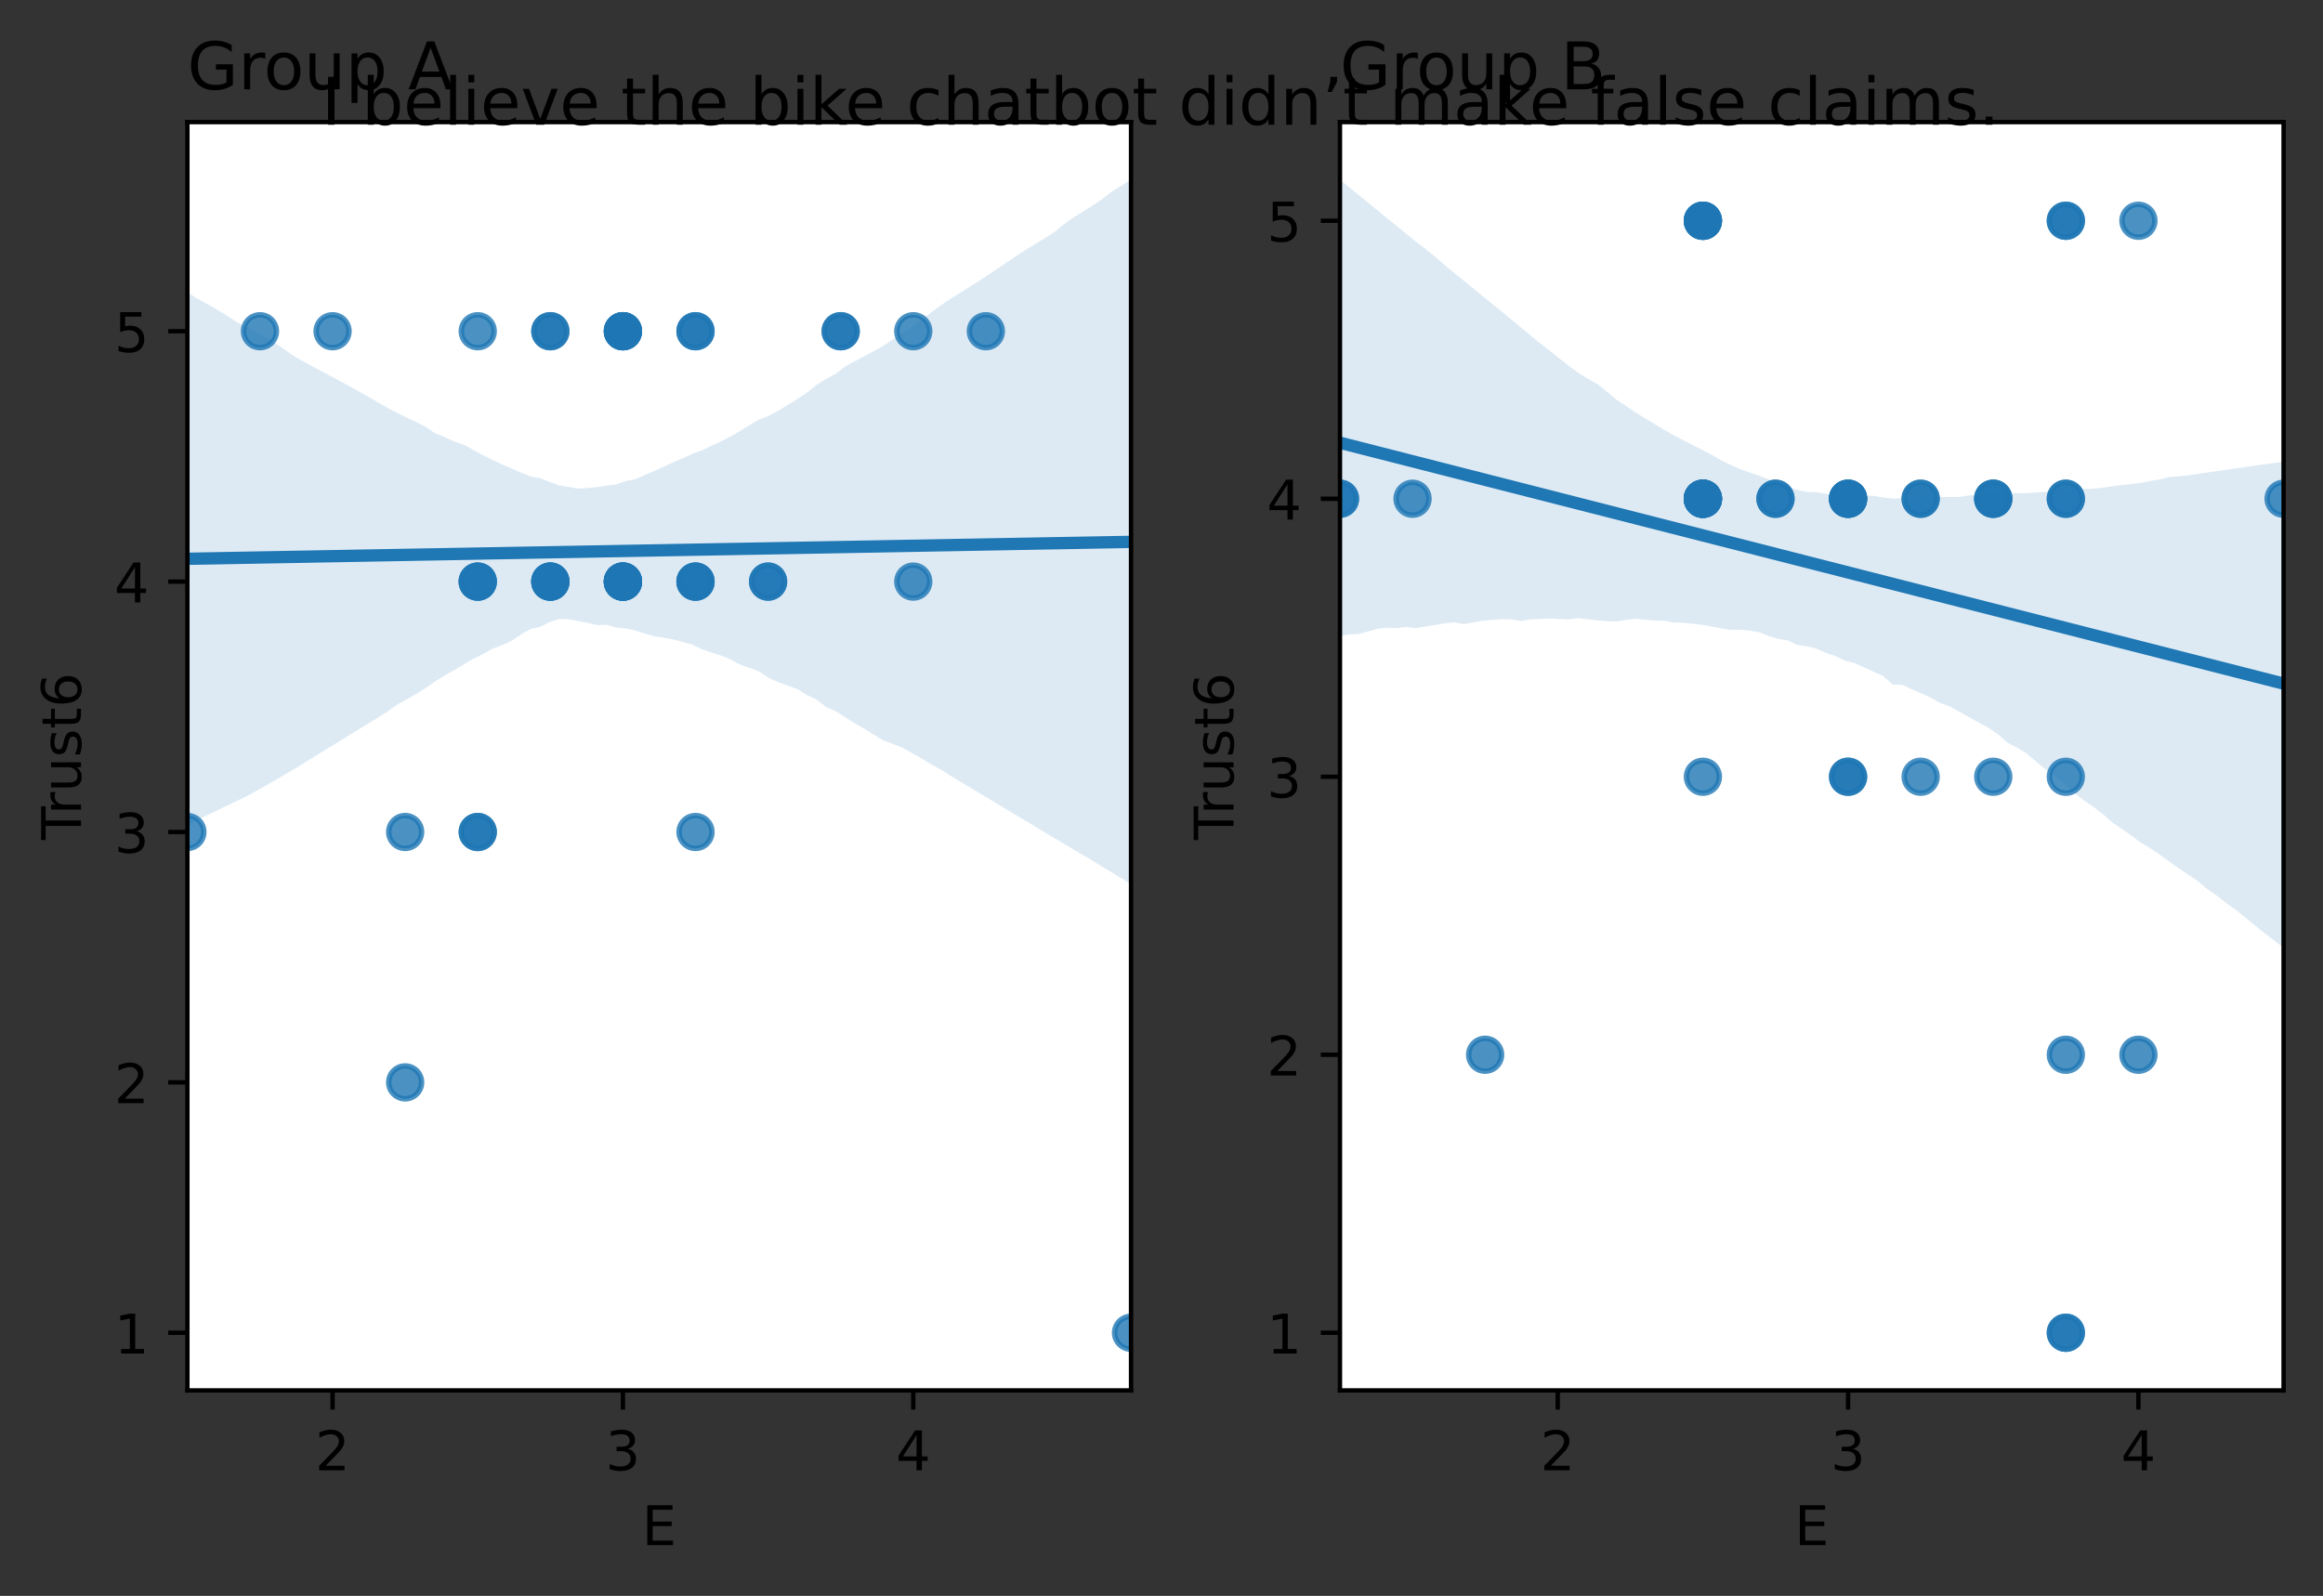 <?xml version="1.0" encoding="utf-8" standalone="no"?>
<!DOCTYPE svg PUBLIC "-//W3C//DTD SVG 1.1//EN"
  "http://www.w3.org/Graphics/SVG/1.1/DTD/svg11.dtd">
<!-- Created with matplotlib (https://matplotlib.org/) -->
<svg height="291.674pt" version="1.1" viewBox="0 0 424.466 291.674" width="424.466pt" xmlns="http://www.w3.org/2000/svg" xmlns:xlink="http://www.w3.org/1999/xlink">
 <rect x="0" y="0" width="424.466" height="291.674" fill="#333333" stroke="none"/>
 <defs>
  <style type="text/css">*{stroke-linecap:butt;stroke-linejoin:round;}</style>
 </defs>
 <g id="figure_1">
  <g id="patch_1">
   <path d="M 0 291.674 
L 424.466 291.674 
L 424.466 0 
L 0 0 
z
" style="fill:none;"/>
  </g>
  <g id="axes_1">
   <g id="patch_2">
    <path d="M 34.241 254.118 
L 206.666 254.118 
L 206.666 22.318 
L 34.241 22.318 
z
" style="fill:#ffffff;"/>
   </g>
   <g id="PathCollection_1">
    <defs>
     <path d="M 0 3 
C 0.796 3 1.559 2.684 2.121 2.121 
C 2.684 1.559 3 0.796 3 0 
C 3 -0.796 2.684 -1.559 2.121 -2.121 
C 1.559 -2.684 0.796 -3 0 -3 
C -0.796 -3 -1.559 -2.684 -2.121 -2.121 
C -2.684 -1.559 -3 -0.796 -3 0 
C -3 0.796 -2.684 1.559 -2.121 2.121 
C -1.559 2.684 -0.796 3 0 3 
z
" id="mb082fda0e3" style="stroke:#1f77b4;stroke-opacity:0.8;"/>
    </defs>
    <g clip-path="url(#p1a11cffd34)">
     <use style="fill:#1f77b4;fill-opacity:0.8;stroke:#1f77b4;stroke-opacity:0.8;" x="140.348" xlink:href="#mb082fda0e3" y="106.297"/>
     <use style="fill:#1f77b4;fill-opacity:0.8;stroke:#1f77b4;stroke-opacity:0.8;" x="60.768" xlink:href="#mb082fda0e3" y="60.536"/>
     <use style="fill:#1f77b4;fill-opacity:0.8;stroke:#1f77b4;stroke-opacity:0.8;" x="74.031" xlink:href="#mb082fda0e3" y="152.059"/>
     <use style="fill:#1f77b4;fill-opacity:0.8;stroke:#1f77b4;stroke-opacity:0.8;" x="140.348" xlink:href="#mb082fda0e3" y="106.297"/>
     <use style="fill:#1f77b4;fill-opacity:0.8;stroke:#1f77b4;stroke-opacity:0.8;" x="166.875" xlink:href="#mb082fda0e3" y="106.297"/>
     <use style="fill:#1f77b4;fill-opacity:0.8;stroke:#1f77b4;stroke-opacity:0.8;" x="127.085" xlink:href="#mb082fda0e3" y="60.536"/>
     <use style="fill:#1f77b4;fill-opacity:0.8;stroke:#1f77b4;stroke-opacity:0.8;" x="180.139" xlink:href="#mb082fda0e3" y="60.536"/>
     <use style="fill:#1f77b4;fill-opacity:0.8;stroke:#1f77b4;stroke-opacity:0.8;" x="127.085" xlink:href="#mb082fda0e3" y="152.059"/>
     <use style="fill:#1f77b4;fill-opacity:0.8;stroke:#1f77b4;stroke-opacity:0.8;" x="74.031" xlink:href="#mb082fda0e3" y="197.82"/>
     <use style="fill:#1f77b4;fill-opacity:0.8;stroke:#1f77b4;stroke-opacity:0.8;" x="113.821" xlink:href="#mb082fda0e3" y="106.297"/>
     <use style="fill:#1f77b4;fill-opacity:0.8;stroke:#1f77b4;stroke-opacity:0.8;" x="113.821" xlink:href="#mb082fda0e3" y="106.297"/>
     <use style="fill:#1f77b4;fill-opacity:0.8;stroke:#1f77b4;stroke-opacity:0.8;" x="166.875" xlink:href="#mb082fda0e3" y="60.536"/>
     <use style="fill:#1f77b4;fill-opacity:0.8;stroke:#1f77b4;stroke-opacity:0.8;" x="87.294" xlink:href="#mb082fda0e3" y="106.297"/>
     <use style="fill:#1f77b4;fill-opacity:0.8;stroke:#1f77b4;stroke-opacity:0.8;" x="127.085" xlink:href="#mb082fda0e3" y="106.297"/>
     <use style="fill:#1f77b4;fill-opacity:0.8;stroke:#1f77b4;stroke-opacity:0.8;" x="127.085" xlink:href="#mb082fda0e3" y="106.297"/>
     <use style="fill:#1f77b4;fill-opacity:0.8;stroke:#1f77b4;stroke-opacity:0.8;" x="153.612" xlink:href="#mb082fda0e3" y="60.536"/>
     <use style="fill:#1f77b4;fill-opacity:0.8;stroke:#1f77b4;stroke-opacity:0.8;" x="113.821" xlink:href="#mb082fda0e3" y="106.297"/>
     <use style="fill:#1f77b4;fill-opacity:0.8;stroke:#1f77b4;stroke-opacity:0.8;" x="100.558" xlink:href="#mb082fda0e3" y="60.536"/>
     <use style="fill:#1f77b4;fill-opacity:0.8;stroke:#1f77b4;stroke-opacity:0.8;" x="153.612" xlink:href="#mb082fda0e3" y="60.536"/>
     <use style="fill:#1f77b4;fill-opacity:0.8;stroke:#1f77b4;stroke-opacity:0.8;" x="34.241" xlink:href="#mb082fda0e3" y="152.059"/>
     <use style="fill:#1f77b4;fill-opacity:0.8;stroke:#1f77b4;stroke-opacity:0.8;" x="87.294" xlink:href="#mb082fda0e3" y="106.297"/>
     <use style="fill:#1f77b4;fill-opacity:0.8;stroke:#1f77b4;stroke-opacity:0.8;" x="206.666" xlink:href="#mb082fda0e3" y="243.582"/>
     <use style="fill:#1f77b4;fill-opacity:0.8;stroke:#1f77b4;stroke-opacity:0.8;" x="113.821" xlink:href="#mb082fda0e3" y="60.536"/>
     <use style="fill:#1f77b4;fill-opacity:0.8;stroke:#1f77b4;stroke-opacity:0.8;" x="113.821" xlink:href="#mb082fda0e3" y="106.297"/>
     <use style="fill:#1f77b4;fill-opacity:0.8;stroke:#1f77b4;stroke-opacity:0.8;" x="113.821" xlink:href="#mb082fda0e3" y="106.297"/>
     <use style="fill:#1f77b4;fill-opacity:0.8;stroke:#1f77b4;stroke-opacity:0.8;" x="113.821" xlink:href="#mb082fda0e3" y="60.536"/>
     <use style="fill:#1f77b4;fill-opacity:0.8;stroke:#1f77b4;stroke-opacity:0.8;" x="100.558" xlink:href="#mb082fda0e3" y="60.536"/>
     <use style="fill:#1f77b4;fill-opacity:0.8;stroke:#1f77b4;stroke-opacity:0.8;" x="87.294" xlink:href="#mb082fda0e3" y="106.297"/>
     <use style="fill:#1f77b4;fill-opacity:0.8;stroke:#1f77b4;stroke-opacity:0.8;" x="100.558" xlink:href="#mb082fda0e3" y="106.297"/>
     <use style="fill:#1f77b4;fill-opacity:0.8;stroke:#1f77b4;stroke-opacity:0.8;" x="113.821" xlink:href="#mb082fda0e3" y="106.297"/>
     <use style="fill:#1f77b4;fill-opacity:0.8;stroke:#1f77b4;stroke-opacity:0.8;" x="113.821" xlink:href="#mb082fda0e3" y="60.536"/>
     <use style="fill:#1f77b4;fill-opacity:0.8;stroke:#1f77b4;stroke-opacity:0.8;" x="87.294" xlink:href="#mb082fda0e3" y="60.536"/>
     <use style="fill:#1f77b4;fill-opacity:0.8;stroke:#1f77b4;stroke-opacity:0.8;" x="127.085" xlink:href="#mb082fda0e3" y="60.536"/>
     <use style="fill:#1f77b4;fill-opacity:0.8;stroke:#1f77b4;stroke-opacity:0.8;" x="127.085" xlink:href="#mb082fda0e3" y="106.297"/>
     <use style="fill:#1f77b4;fill-opacity:0.8;stroke:#1f77b4;stroke-opacity:0.8;" x="100.558" xlink:href="#mb082fda0e3" y="106.297"/>
     <use style="fill:#1f77b4;fill-opacity:0.8;stroke:#1f77b4;stroke-opacity:0.8;" x="100.558" xlink:href="#mb082fda0e3" y="106.297"/>
     <use style="fill:#1f77b4;fill-opacity:0.8;stroke:#1f77b4;stroke-opacity:0.8;" x="87.294" xlink:href="#mb082fda0e3" y="152.059"/>
     <use style="fill:#1f77b4;fill-opacity:0.8;stroke:#1f77b4;stroke-opacity:0.8;" x="113.821" xlink:href="#mb082fda0e3" y="60.536"/>
     <use style="fill:#1f77b4;fill-opacity:0.8;stroke:#1f77b4;stroke-opacity:0.8;" x="100.558" xlink:href="#mb082fda0e3" y="106.297"/>
     <use style="fill:#1f77b4;fill-opacity:0.8;stroke:#1f77b4;stroke-opacity:0.8;" x="87.294" xlink:href="#mb082fda0e3" y="152.059"/>
     <use style="fill:#1f77b4;fill-opacity:0.8;stroke:#1f77b4;stroke-opacity:0.8;" x="47.504" xlink:href="#mb082fda0e3" y="60.536"/>
    </g>
   </g>
   <g id="PolyCollection_1">
    <path clip-path="url(#p1a11cffd34)" d="M 34.241 53.425 
L 34.241 151.161 
L 35.982 149.887 
L 37.724 149.05 
L 39.466 148.213 
L 41.207 147.375 
L 42.949 146.538 
L 44.691 145.701 
L 46.432 144.794 
L 48.174 143.798 
L 49.916 142.796 
L 51.657 141.795 
L 53.399 140.773 
L 55.141 139.702 
L 56.882 138.63 
L 58.624 137.559 
L 60.366 136.488 
L 62.107 135.417 
L 63.849 134.346 
L 65.591 133.275 
L 67.332 132.203 
L 69.074 131.125 
L 70.816 130.044 
L 72.557 128.782 
L 74.299 127.83 
L 76.041 126.823 
L 77.782 125.752 
L 79.524 124.533 
L 81.266 123.448 
L 83.007 122.474 
L 84.749 121.427 
L 86.491 120.389 
L 88.232 119.561 
L 89.974 118.561 
L 91.716 117.92 
L 93.457 117.141 
L 95.199 115.961 
L 96.941 114.977 
L 98.682 114.548 
L 100.424 113.708 
L 102.166 113.134 
L 103.907 113.168 
L 105.649 113.514 
L 107.391 113.84 
L 109.132 114.248 
L 110.874 114.195 
L 112.616 114.694 
L 114.357 114.854 
L 116.099 115.253 
L 117.841 115.805 
L 119.582 116.299 
L 121.324 116.557 
L 123.066 116.884 
L 124.807 117.346 
L 126.549 117.829 
L 128.291 118.66 
L 130.032 119.275 
L 131.774 119.821 
L 133.516 120.523 
L 135.257 121.493 
L 136.999 122.062 
L 138.741 122.759 
L 140.482 123.916 
L 142.224 124.683 
L 143.966 125.31 
L 145.707 125.943 
L 147.449 127.025 
L 149.191 127.831 
L 150.932 129.218 
L 152.674 129.97 
L 154.416 131.086 
L 156.157 132.176 
L 157.899 133.178 
L 159.641 134.247 
L 161.382 135.309 
L 163.124 135.968 
L 164.866 136.62 
L 166.607 137.631 
L 168.349 138.596 
L 170.091 139.637 
L 171.832 140.611 
L 173.574 141.716 
L 175.316 142.765 
L 177.057 143.811 
L 178.799 144.856 
L 180.541 145.901 
L 182.282 146.947 
L 184.024 147.992 
L 185.766 149.038 
L 187.507 150.083 
L 189.249 151.128 
L 190.991 152.174 
L 192.732 153.216 
L 194.474 154.256 
L 196.216 155.296 
L 197.957 156.336 
L 199.699 157.322 
L 201.441 158.424 
L 203.182 159.473 
L 204.924 160.522 
L 206.666 161.57 
L 206.666 32.854 
L 206.666 32.854 
L 204.924 33.922 
L 203.182 34.989 
L 201.441 36.372 
L 199.699 37.53 
L 197.957 38.618 
L 196.216 39.706 
L 194.474 40.92 
L 192.732 42.344 
L 190.991 43.5 
L 189.249 44.548 
L 187.507 45.597 
L 185.766 46.742 
L 184.024 47.916 
L 182.282 49.091 
L 180.541 50.265 
L 178.799 51.408 
L 177.057 52.5 
L 175.316 53.595 
L 173.574 54.691 
L 171.832 55.858 
L 170.091 57.136 
L 168.349 58.427 
L 166.607 59.685 
L 164.866 60.869 
L 163.124 62.03 
L 161.382 63.231 
L 159.641 64.186 
L 157.899 65.134 
L 156.157 66.051 
L 154.416 66.98 
L 152.674 68.356 
L 150.932 69.244 
L 149.191 70.383 
L 147.449 71.745 
L 145.707 72.92 
L 143.966 73.989 
L 142.224 75.058 
L 140.482 75.997 
L 138.741 76.675 
L 136.999 77.668 
L 135.257 78.744 
L 133.516 79.768 
L 131.774 80.652 
L 130.032 81.47 
L 128.291 82.286 
L 126.549 82.929 
L 124.807 83.72 
L 123.066 84.447 
L 121.324 85.297 
L 119.582 86.064 
L 117.841 86.815 
L 116.099 87.564 
L 114.357 87.918 
L 112.616 88.531 
L 110.874 88.76 
L 109.132 89.023 
L 107.391 89.191 
L 105.649 89.308 
L 103.907 88.996 
L 102.166 88.715 
L 100.424 88.076 
L 98.682 87.404 
L 96.941 87.074 
L 95.199 86.378 
L 93.457 85.602 
L 91.716 84.87 
L 89.974 84.057 
L 88.232 83.194 
L 86.491 82.238 
L 84.749 81.285 
L 83.007 80.703 
L 81.266 79.857 
L 79.524 79.204 
L 77.782 78.02 
L 76.041 77.132 
L 74.299 76.318 
L 72.557 75.442 
L 70.816 74.553 
L 69.074 73.549 
L 67.332 72.544 
L 65.591 71.54 
L 63.849 70.578 
L 62.107 69.646 
L 60.366 68.713 
L 58.624 67.781 
L 56.882 66.849 
L 55.141 65.916 
L 53.399 64.886 
L 51.657 63.632 
L 49.916 62.481 
L 48.174 61.475 
L 46.432 60.497 
L 44.691 59.617 
L 42.949 58.672 
L 41.207 57.511 
L 39.466 56.487 
L 37.724 55.51 
L 35.982 54.527 
L 34.241 53.425 
z
" style="fill:#1f77b4;fill-opacity:0.15;"/>
   </g>
   <g id="matplotlib.axis_1">
    <g id="xtick_1">
     <g id="line2d_1">
      <defs>
       <path d="M 0 0 
L 0 3.5 
" id="m55b9cea487" style="stroke:#000000;stroke-width:0.8;"/>
      </defs>
      <g>
       <use style="stroke:#000000;stroke-width:0.8;" x="60.768" xlink:href="#m55b9cea487" y="254.118"/>
      </g>
     </g>
     <g id="text_1">
      <!-- 2 -->
      <g transform="translate(57.586 268.717)scale(0.1 -0.1)">
       <defs>
        <path d="M 19.188 8.297 
L 53.609 8.297 
L 53.609 0 
L 7.328 0 
L 7.328 8.297 
Q 12.938 14.109 22.625 23.891 
Q 32.328 33.688 34.812 36.531 
Q 39.547 41.844 41.422 45.531 
Q 43.312 49.219 43.312 52.781 
Q 43.312 58.594 39.234 62.25 
Q 35.156 65.922 28.609 65.922 
Q 23.969 65.922 18.812 64.312 
Q 13.672 62.703 7.812 59.422 
L 7.812 69.391 
Q 13.766 71.781 18.938 73 
Q 24.125 74.219 28.422 74.219 
Q 39.75 74.219 46.484 68.547 
Q 53.219 62.891 53.219 53.422 
Q 53.219 48.922 51.531 44.891 
Q 49.859 40.875 45.406 35.406 
Q 44.188 33.984 37.641 27.219 
Q 31.109 20.453 19.188 8.297 
z
" id="DejaVuSans-50"/>
       </defs>
       <use xlink:href="#DejaVuSans-50"/>
      </g>
     </g>
    </g>
    <g id="xtick_2">
     <g id="line2d_2">
      <g>
       <use style="stroke:#000000;stroke-width:0.8;" x="113.821" xlink:href="#m55b9cea487" y="254.118"/>
      </g>
     </g>
     <g id="text_2">
      <!-- 3 -->
      <g transform="translate(110.64 268.717)scale(0.1 -0.1)">
       <defs>
        <path d="M 40.578 39.312 
Q 47.656 37.797 51.625 33 
Q 55.609 28.219 55.609 21.188 
Q 55.609 10.406 48.188 4.484 
Q 40.766 -1.422 27.094 -1.422 
Q 22.516 -1.422 17.656 -0.516 
Q 12.797 0.391 7.625 2.203 
L 7.625 11.719 
Q 11.719 9.328 16.594 8.109 
Q 21.484 6.891 26.812 6.891 
Q 36.078 6.891 40.938 10.547 
Q 45.797 14.203 45.797 21.188 
Q 45.797 27.641 41.281 31.266 
Q 36.766 34.906 28.719 34.906 
L 20.219 34.906 
L 20.219 43.016 
L 29.109 43.016 
Q 36.375 43.016 40.234 45.922 
Q 44.094 48.828 44.094 54.297 
Q 44.094 59.906 40.109 62.906 
Q 36.141 65.922 28.719 65.922 
Q 24.656 65.922 20.016 65.031 
Q 15.375 64.156 9.812 62.312 
L 9.812 71.094 
Q 15.438 72.656 20.344 73.438 
Q 25.25 74.219 29.594 74.219 
Q 40.828 74.219 47.359 69.109 
Q 53.906 64.016 53.906 55.328 
Q 53.906 49.266 50.438 45.094 
Q 46.969 40.922 40.578 39.312 
z
" id="DejaVuSans-51"/>
       </defs>
       <use xlink:href="#DejaVuSans-51"/>
      </g>
     </g>
    </g>
    <g id="xtick_3">
     <g id="line2d_3">
      <g>
       <use style="stroke:#000000;stroke-width:0.8;" x="166.875" xlink:href="#m55b9cea487" y="254.118"/>
      </g>
     </g>
     <g id="text_3">
      <!-- 4 -->
      <g transform="translate(163.694 268.717)scale(0.1 -0.1)">
       <defs>
        <path d="M 37.797 64.312 
L 12.891 25.391 
L 37.797 25.391 
z
M 35.203 72.906 
L 47.609 72.906 
L 47.609 25.391 
L 58.016 25.391 
L 58.016 17.188 
L 47.609 17.188 
L 47.609 0 
L 37.797 0 
L 37.797 17.188 
L 4.891 17.188 
L 4.891 26.703 
z
" id="DejaVuSans-52"/>
       </defs>
       <use xlink:href="#DejaVuSans-52"/>
      </g>
     </g>
    </g>
    <g id="text_4">
     <!-- E -->
     <g transform="translate(117.294 282.395)scale(0.1 -0.1)">
      <defs>
       <path d="M 9.812 72.906 
L 55.906 72.906 
L 55.906 64.594 
L 19.672 64.594 
L 19.672 43.016 
L 54.391 43.016 
L 54.391 34.719 
L 19.672 34.719 
L 19.672 8.297 
L 56.781 8.297 
L 56.781 0 
L 9.812 0 
z
" id="DejaVuSans-69"/>
      </defs>
      <use xlink:href="#DejaVuSans-69"/>
     </g>
    </g>
   </g>
   <g id="matplotlib.axis_2">
    <g id="ytick_1">
     <g id="line2d_4">
      <defs>
       <path d="M 0 0 
L -3.5 0 
" id="mf30ae97b1d" style="stroke:#000000;stroke-width:0.8;"/>
      </defs>
      <g>
       <use style="stroke:#000000;stroke-width:0.8;" x="34.241" xlink:href="#mf30ae97b1d" y="243.582"/>
      </g>
     </g>
     <g id="text_5">
      <!-- 1 -->
      <g transform="translate(20.878 247.381)scale(0.1 -0.1)">
       <defs>
        <path d="M 12.406 8.297 
L 28.516 8.297 
L 28.516 63.922 
L 10.984 60.406 
L 10.984 69.391 
L 28.422 72.906 
L 38.281 72.906 
L 38.281 8.297 
L 54.391 8.297 
L 54.391 0 
L 12.406 0 
z
" id="DejaVuSans-49"/>
       </defs>
       <use xlink:href="#DejaVuSans-49"/>
      </g>
     </g>
    </g>
    <g id="ytick_2">
     <g id="line2d_5">
      <g>
       <use style="stroke:#000000;stroke-width:0.8;" x="34.241" xlink:href="#mf30ae97b1d" y="197.82"/>
      </g>
     </g>
     <g id="text_6">
      <!-- 2 -->
      <g transform="translate(20.878 201.62)scale(0.1 -0.1)">
       <use xlink:href="#DejaVuSans-50"/>
      </g>
     </g>
    </g>
    <g id="ytick_3">
     <g id="line2d_6">
      <g>
       <use style="stroke:#000000;stroke-width:0.8;" x="34.241" xlink:href="#mf30ae97b1d" y="152.059"/>
      </g>
     </g>
     <g id="text_7">
      <!-- 3 -->
      <g transform="translate(20.878 155.858)scale(0.1 -0.1)">
       <use xlink:href="#DejaVuSans-51"/>
      </g>
     </g>
    </g>
    <g id="ytick_4">
     <g id="line2d_7">
      <g>
       <use style="stroke:#000000;stroke-width:0.8;" x="34.241" xlink:href="#mf30ae97b1d" y="106.297"/>
      </g>
     </g>
     <g id="text_8">
      <!-- 4 -->
      <g transform="translate(20.878 110.097)scale(0.1 -0.1)">
       <use xlink:href="#DejaVuSans-52"/>
      </g>
     </g>
    </g>
    <g id="ytick_5">
     <g id="line2d_8">
      <g>
       <use style="stroke:#000000;stroke-width:0.8;" x="34.241" xlink:href="#mf30ae97b1d" y="60.536"/>
      </g>
     </g>
     <g id="text_9">
      <!-- 5 -->
      <g transform="translate(20.878 64.335)scale(0.1 -0.1)">
       <defs>
        <path d="M 10.797 72.906 
L 49.516 72.906 
L 49.516 64.594 
L 19.828 64.594 
L 19.828 46.734 
Q 21.969 47.469 24.109 47.828 
Q 26.266 48.188 28.422 48.188 
Q 40.625 48.188 47.75 41.5 
Q 54.891 34.812 54.891 23.391 
Q 54.891 11.625 47.562 5.094 
Q 40.234 -1.422 26.906 -1.422 
Q 22.312 -1.422 17.547 -0.641 
Q 12.797 0.141 7.719 1.703 
L 7.719 11.625 
Q 12.109 9.234 16.797 8.062 
Q 21.484 6.891 26.703 6.891 
Q 35.156 6.891 40.078 11.328 
Q 45.016 15.766 45.016 23.391 
Q 45.016 31 40.078 35.438 
Q 35.156 39.891 26.703 39.891 
Q 22.75 39.891 18.812 39.016 
Q 14.891 38.141 10.797 36.281 
z
" id="DejaVuSans-53"/>
       </defs>
       <use xlink:href="#DejaVuSans-53"/>
      </g>
     </g>
    </g>
    <g id="text_10">
     <!-- Trust6 -->
     <g transform="translate(14.798 153.505)rotate(-90)scale(0.1 -0.1)">
      <defs>
       <path d="M -0.297 72.906 
L 61.375 72.906 
L 61.375 64.594 
L 35.5 64.594 
L 35.5 0 
L 25.594 0 
L 25.594 64.594 
L -0.297 64.594 
z
" id="DejaVuSans-84"/>
       <path d="M 41.109 46.297 
Q 39.594 47.172 37.812 47.578 
Q 36.031 48 33.891 48 
Q 26.266 48 22.188 43.047 
Q 18.109 38.094 18.109 28.812 
L 18.109 0 
L 9.078 0 
L 9.078 54.688 
L 18.109 54.688 
L 18.109 46.188 
Q 20.953 51.172 25.484 53.578 
Q 30.031 56 36.531 56 
Q 37.453 56 38.578 55.875 
Q 39.703 55.766 41.062 55.516 
z
" id="DejaVuSans-114"/>
       <path d="M 8.5 21.578 
L 8.5 54.688 
L 17.484 54.688 
L 17.484 21.922 
Q 17.484 14.156 20.5 10.266 
Q 23.531 6.391 29.594 6.391 
Q 36.859 6.391 41.078 11.031 
Q 45.312 15.672 45.312 23.688 
L 45.312 54.688 
L 54.297 54.688 
L 54.297 0 
L 45.312 0 
L 45.312 8.406 
Q 42.047 3.422 37.719 1 
Q 33.406 -1.422 27.688 -1.422 
Q 18.266 -1.422 13.375 4.438 
Q 8.5 10.297 8.5 21.578 
z
M 31.109 56 
z
" id="DejaVuSans-117"/>
       <path d="M 44.281 53.078 
L 44.281 44.578 
Q 40.484 46.531 36.375 47.5 
Q 32.281 48.484 27.875 48.484 
Q 21.188 48.484 17.844 46.438 
Q 14.5 44.391 14.5 40.281 
Q 14.5 37.156 16.891 35.375 
Q 19.281 33.594 26.516 31.984 
L 29.594 31.297 
Q 39.156 29.25 43.188 25.516 
Q 47.219 21.781 47.219 15.094 
Q 47.219 7.469 41.188 3.016 
Q 35.156 -1.422 24.609 -1.422 
Q 20.219 -1.422 15.453 -0.562 
Q 10.688 0.297 5.422 2 
L 5.422 11.281 
Q 10.406 8.688 15.234 7.391 
Q 20.062 6.109 24.812 6.109 
Q 31.156 6.109 34.562 8.281 
Q 37.984 10.453 37.984 14.406 
Q 37.984 18.062 35.516 20.016 
Q 33.062 21.969 24.703 23.781 
L 21.578 24.516 
Q 13.234 26.266 9.516 29.906 
Q 5.812 33.547 5.812 39.891 
Q 5.812 47.609 11.281 51.797 
Q 16.75 56 26.812 56 
Q 31.781 56 36.172 55.266 
Q 40.578 54.547 44.281 53.078 
z
" id="DejaVuSans-115"/>
       <path d="M 18.312 70.219 
L 18.312 54.688 
L 36.812 54.688 
L 36.812 47.703 
L 18.312 47.703 
L 18.312 18.016 
Q 18.312 11.328 20.141 9.422 
Q 21.969 7.516 27.594 7.516 
L 36.812 7.516 
L 36.812 0 
L 27.594 0 
Q 17.188 0 13.234 3.875 
Q 9.281 7.766 9.281 18.016 
L 9.281 47.703 
L 2.688 47.703 
L 2.688 54.688 
L 9.281 54.688 
L 9.281 70.219 
z
" id="DejaVuSans-116"/>
       <path d="M 33.016 40.375 
Q 26.375 40.375 22.484 35.828 
Q 18.609 31.297 18.609 23.391 
Q 18.609 15.531 22.484 10.953 
Q 26.375 6.391 33.016 6.391 
Q 39.656 6.391 43.531 10.953 
Q 47.406 15.531 47.406 23.391 
Q 47.406 31.297 43.531 35.828 
Q 39.656 40.375 33.016 40.375 
z
M 52.594 71.297 
L 52.594 62.312 
Q 48.875 64.062 45.094 64.984 
Q 41.312 65.922 37.594 65.922 
Q 27.828 65.922 22.672 59.328 
Q 17.531 52.734 16.797 39.406 
Q 19.672 43.656 24.016 45.922 
Q 28.375 48.188 33.594 48.188 
Q 44.578 48.188 50.953 41.516 
Q 57.328 34.859 57.328 23.391 
Q 57.328 12.156 50.688 5.359 
Q 44.047 -1.422 33.016 -1.422 
Q 20.359 -1.422 13.672 8.266 
Q 6.984 17.969 6.984 36.375 
Q 6.984 53.656 15.188 63.938 
Q 23.391 74.219 37.203 74.219 
Q 40.922 74.219 44.703 73.484 
Q 48.484 72.75 52.594 71.297 
z
" id="DejaVuSans-54"/>
      </defs>
      <use xlink:href="#DejaVuSans-84"/>
      <use x="46.334" xlink:href="#DejaVuSans-114"/>
      <use x="87.447" xlink:href="#DejaVuSans-117"/>
      <use x="150.826" xlink:href="#DejaVuSans-115"/>
      <use x="202.926" xlink:href="#DejaVuSans-116"/>
      <use x="242.135" xlink:href="#DejaVuSans-54"/>
     </g>
    </g>
   </g>
   <g id="line2d_9">
    <path clip-path="url(#p1a11cffd34)" d="M 34.241 102.127 
L 35.982 102.095 
L 37.724 102.064 
L 39.466 102.033 
L 41.207 102.002 
L 42.949 101.97 
L 44.691 101.939 
L 46.432 101.908 
L 48.174 101.877 
L 49.916 101.845 
L 51.657 101.814 
L 53.399 101.783 
L 55.141 101.752 
L 56.882 101.72 
L 58.624 101.689 
L 60.366 101.658 
L 62.107 101.627 
L 63.849 101.596 
L 65.591 101.564 
L 67.332 101.533 
L 69.074 101.502 
L 70.816 101.471 
L 72.557 101.439 
L 74.299 101.408 
L 76.041 101.377 
L 77.782 101.346 
L 79.524 101.314 
L 81.266 101.283 
L 83.007 101.252 
L 84.749 101.221 
L 86.491 101.19 
L 88.232 101.158 
L 89.974 101.127 
L 91.716 101.096 
L 93.457 101.065 
L 95.199 101.033 
L 96.941 101.002 
L 98.682 100.971 
L 100.424 100.94 
L 102.166 100.908 
L 103.907 100.877 
L 105.649 100.846 
L 107.391 100.815 
L 109.132 100.783 
L 110.874 100.752 
L 112.616 100.721 
L 114.357 100.69 
L 116.099 100.659 
L 117.841 100.627 
L 119.582 100.596 
L 121.324 100.565 
L 123.066 100.534 
L 124.807 100.502 
L 126.549 100.471 
L 128.291 100.44 
L 130.032 100.409 
L 131.774 100.377 
L 133.516 100.346 
L 135.257 100.315 
L 136.999 100.284 
L 138.741 100.253 
L 140.482 100.221 
L 142.224 100.19 
L 143.966 100.159 
L 145.707 100.128 
L 147.449 100.096 
L 149.191 100.065 
L 150.932 100.034 
L 152.674 100.003 
L 154.416 99.971 
L 156.157 99.94 
L 157.899 99.909 
L 159.641 99.878 
L 161.382 99.846 
L 163.124 99.815 
L 164.866 99.784 
L 166.607 99.753 
L 168.349 99.722 
L 170.091 99.69 
L 171.832 99.659 
L 173.574 99.628 
L 175.316 99.597 
L 177.057 99.565 
L 178.799 99.534 
L 180.541 99.503 
L 182.282 99.472 
L 184.024 99.44 
L 185.766 99.409 
L 187.507 99.378 
L 189.249 99.347 
L 190.991 99.316 
L 192.732 99.284 
L 194.474 99.253 
L 196.216 99.222 
L 197.957 99.191 
L 199.699 99.159 
L 201.441 99.128 
L 203.182 99.097 
L 204.924 99.066 
L 206.666 99.034 
" style="fill:none;stroke:#1f77b4;stroke-linecap:square;stroke-width:2.25;"/>
   </g>
   <g id="patch_3">
    <path d="M 34.241 254.118 
L 34.241 22.318 
" style="fill:none;stroke:#000000;stroke-linecap:square;stroke-linejoin:miter;stroke-width:0.8;"/>
   </g>
   <g id="patch_4">
    <path d="M 206.666 254.118 
L 206.666 22.318 
" style="fill:none;stroke:#000000;stroke-linecap:square;stroke-linejoin:miter;stroke-width:0.8;"/>
   </g>
   <g id="patch_5">
    <path d="M 34.241 254.118 
L 206.666 254.118 
" style="fill:none;stroke:#000000;stroke-linecap:square;stroke-linejoin:miter;stroke-width:0.8;"/>
   </g>
   <g id="patch_6">
    <path d="M 34.241 22.318 
L 206.666 22.318 
" style="fill:none;stroke:#000000;stroke-linecap:square;stroke-linejoin:miter;stroke-width:0.8;"/>
   </g>
   <g id="text_11">
    <!-- Group A -->
    <g transform="translate(34.241 16.318)scale(0.12 -0.12)">
     <defs>
      <path d="M 59.516 10.406 
L 59.516 29.984 
L 43.406 29.984 
L 43.406 38.094 
L 69.281 38.094 
L 69.281 6.781 
Q 63.578 2.734 56.688 0.656 
Q 49.812 -1.422 42 -1.422 
Q 24.906 -1.422 15.25 8.562 
Q 5.609 18.562 5.609 36.375 
Q 5.609 54.25 15.25 64.234 
Q 24.906 74.219 42 74.219 
Q 49.125 74.219 55.547 72.453 
Q 61.969 70.703 67.391 67.281 
L 67.391 56.781 
Q 61.922 61.422 55.766 63.766 
Q 49.609 66.109 42.828 66.109 
Q 29.438 66.109 22.719 58.641 
Q 16.016 51.172 16.016 36.375 
Q 16.016 21.625 22.719 14.156 
Q 29.438 6.688 42.828 6.688 
Q 48.047 6.688 52.141 7.594 
Q 56.25 8.5 59.516 10.406 
z
" id="DejaVuSans-71"/>
      <path d="M 30.609 48.391 
Q 23.391 48.391 19.188 42.75 
Q 14.984 37.109 14.984 27.297 
Q 14.984 17.484 19.156 11.844 
Q 23.344 6.203 30.609 6.203 
Q 37.797 6.203 41.984 11.859 
Q 46.188 17.531 46.188 27.297 
Q 46.188 37.016 41.984 42.703 
Q 37.797 48.391 30.609 48.391 
z
M 30.609 56 
Q 42.328 56 49.016 48.375 
Q 55.719 40.766 55.719 27.297 
Q 55.719 13.875 49.016 6.219 
Q 42.328 -1.422 30.609 -1.422 
Q 18.844 -1.422 12.172 6.219 
Q 5.516 13.875 5.516 27.297 
Q 5.516 40.766 12.172 48.375 
Q 18.844 56 30.609 56 
z
" id="DejaVuSans-111"/>
      <path d="M 18.109 8.203 
L 18.109 -20.797 
L 9.078 -20.797 
L 9.078 54.688 
L 18.109 54.688 
L 18.109 46.391 
Q 20.953 51.266 25.266 53.625 
Q 29.594 56 35.594 56 
Q 45.562 56 51.781 48.094 
Q 58.016 40.188 58.016 27.297 
Q 58.016 14.406 51.781 6.484 
Q 45.562 -1.422 35.594 -1.422 
Q 29.594 -1.422 25.266 0.953 
Q 20.953 3.328 18.109 8.203 
z
M 48.688 27.297 
Q 48.688 37.203 44.609 42.844 
Q 40.531 48.484 33.406 48.484 
Q 26.266 48.484 22.188 42.844 
Q 18.109 37.203 18.109 27.297 
Q 18.109 17.391 22.188 11.75 
Q 26.266 6.109 33.406 6.109 
Q 40.531 6.109 44.609 11.75 
Q 48.688 17.391 48.688 27.297 
z
" id="DejaVuSans-112"/>
      <path id="DejaVuSans-32"/>
      <path d="M 34.188 63.188 
L 20.797 26.906 
L 47.609 26.906 
z
M 28.609 72.906 
L 39.797 72.906 
L 67.578 0 
L 57.328 0 
L 50.688 18.703 
L 17.828 18.703 
L 11.188 0 
L 0.781 0 
z
" id="DejaVuSans-65"/>
     </defs>
     <use xlink:href="#DejaVuSans-71"/>
     <use x="77.49" xlink:href="#DejaVuSans-114"/>
     <use x="116.354" xlink:href="#DejaVuSans-111"/>
     <use x="177.535" xlink:href="#DejaVuSans-117"/>
     <use x="240.914" xlink:href="#DejaVuSans-112"/>
     <use x="304.391" xlink:href="#DejaVuSans-32"/>
     <use x="336.178" xlink:href="#DejaVuSans-65"/>
    </g>
   </g>
  </g>
  <g id="axes_2">
   <g id="patch_7">
    <path d="M 244.841 254.118 
L 417.266 254.118 
L 417.266 22.318 
L 244.841 22.318 
z
" style="fill:#ffffff;"/>
   </g>
   <g id="PathCollection_2">
    <g clip-path="url(#p211e5522c0)">
     <use style="fill:#1f77b4;fill-opacity:0.8;stroke:#1f77b4;stroke-opacity:0.8;" x="244.841" xlink:href="#mb082fda0e3" y="91.155"/>
     <use style="fill:#1f77b4;fill-opacity:0.8;stroke:#1f77b4;stroke-opacity:0.8;" x="258.104" xlink:href="#mb082fda0e3" y="91.155"/>
     <use style="fill:#1f77b4;fill-opacity:0.8;stroke:#1f77b4;stroke-opacity:0.8;" x="377.475" xlink:href="#mb082fda0e3" y="243.582"/>
     <use style="fill:#1f77b4;fill-opacity:0.8;stroke:#1f77b4;stroke-opacity:0.8;" x="337.685" xlink:href="#mb082fda0e3" y="91.155"/>
     <use style="fill:#1f77b4;fill-opacity:0.8;stroke:#1f77b4;stroke-opacity:0.8;" x="311.158" xlink:href="#mb082fda0e3" y="91.155"/>
     <use style="fill:#1f77b4;fill-opacity:0.8;stroke:#1f77b4;stroke-opacity:0.8;" x="377.475" xlink:href="#mb082fda0e3" y="40.346"/>
     <use style="fill:#1f77b4;fill-opacity:0.8;stroke:#1f77b4;stroke-opacity:0.8;" x="311.158" xlink:href="#mb082fda0e3" y="91.155"/>
     <use style="fill:#1f77b4;fill-opacity:0.8;stroke:#1f77b4;stroke-opacity:0.8;" x="337.685" xlink:href="#mb082fda0e3" y="141.964"/>
     <use style="fill:#1f77b4;fill-opacity:0.8;stroke:#1f77b4;stroke-opacity:0.8;" x="337.685" xlink:href="#mb082fda0e3" y="91.155"/>
     <use style="fill:#1f77b4;fill-opacity:0.8;stroke:#1f77b4;stroke-opacity:0.8;" x="364.212" xlink:href="#mb082fda0e3" y="91.155"/>
     <use style="fill:#1f77b4;fill-opacity:0.8;stroke:#1f77b4;stroke-opacity:0.8;" x="337.685" xlink:href="#mb082fda0e3" y="91.155"/>
     <use style="fill:#1f77b4;fill-opacity:0.8;stroke:#1f77b4;stroke-opacity:0.8;" x="377.475" xlink:href="#mb082fda0e3" y="243.582"/>
     <use style="fill:#1f77b4;fill-opacity:0.8;stroke:#1f77b4;stroke-opacity:0.8;" x="337.685" xlink:href="#mb082fda0e3" y="141.964"/>
     <use style="fill:#1f77b4;fill-opacity:0.8;stroke:#1f77b4;stroke-opacity:0.8;" x="390.739" xlink:href="#mb082fda0e3" y="40.346"/>
     <use style="fill:#1f77b4;fill-opacity:0.8;stroke:#1f77b4;stroke-opacity:0.8;" x="350.948" xlink:href="#mb082fda0e3" y="91.155"/>
     <use style="fill:#1f77b4;fill-opacity:0.8;stroke:#1f77b4;stroke-opacity:0.8;" x="390.739" xlink:href="#mb082fda0e3" y="192.773"/>
     <use style="fill:#1f77b4;fill-opacity:0.8;stroke:#1f77b4;stroke-opacity:0.8;" x="350.948" xlink:href="#mb082fda0e3" y="141.964"/>
     <use style="fill:#1f77b4;fill-opacity:0.8;stroke:#1f77b4;stroke-opacity:0.8;" x="311.158" xlink:href="#mb082fda0e3" y="91.155"/>
     <use style="fill:#1f77b4;fill-opacity:0.8;stroke:#1f77b4;stroke-opacity:0.8;" x="364.212" xlink:href="#mb082fda0e3" y="91.155"/>
     <use style="fill:#1f77b4;fill-opacity:0.8;stroke:#1f77b4;stroke-opacity:0.8;" x="271.368" xlink:href="#mb082fda0e3" y="192.773"/>
     <use style="fill:#1f77b4;fill-opacity:0.8;stroke:#1f77b4;stroke-opacity:0.8;" x="417.266" xlink:href="#mb082fda0e3" y="91.155"/>
     <use style="fill:#1f77b4;fill-opacity:0.8;stroke:#1f77b4;stroke-opacity:0.8;" x="311.158" xlink:href="#mb082fda0e3" y="40.346"/>
     <use style="fill:#1f77b4;fill-opacity:0.8;stroke:#1f77b4;stroke-opacity:0.8;" x="364.212" xlink:href="#mb082fda0e3" y="91.155"/>
     <use style="fill:#1f77b4;fill-opacity:0.8;stroke:#1f77b4;stroke-opacity:0.8;" x="377.475" xlink:href="#mb082fda0e3" y="141.964"/>
     <use style="fill:#1f77b4;fill-opacity:0.8;stroke:#1f77b4;stroke-opacity:0.8;" x="377.475" xlink:href="#mb082fda0e3" y="91.155"/>
     <use style="fill:#1f77b4;fill-opacity:0.8;stroke:#1f77b4;stroke-opacity:0.8;" x="311.158" xlink:href="#mb082fda0e3" y="91.155"/>
     <use style="fill:#1f77b4;fill-opacity:0.8;stroke:#1f77b4;stroke-opacity:0.8;" x="311.158" xlink:href="#mb082fda0e3" y="91.155"/>
     <use style="fill:#1f77b4;fill-opacity:0.8;stroke:#1f77b4;stroke-opacity:0.8;" x="311.158" xlink:href="#mb082fda0e3" y="40.346"/>
     <use style="fill:#1f77b4;fill-opacity:0.8;stroke:#1f77b4;stroke-opacity:0.8;" x="377.475" xlink:href="#mb082fda0e3" y="192.773"/>
     <use style="fill:#1f77b4;fill-opacity:0.8;stroke:#1f77b4;stroke-opacity:0.8;" x="377.475" xlink:href="#mb082fda0e3" y="40.346"/>
     <use style="fill:#1f77b4;fill-opacity:0.8;stroke:#1f77b4;stroke-opacity:0.8;" x="244.841" xlink:href="#mb082fda0e3" y="91.155"/>
     <use style="fill:#1f77b4;fill-opacity:0.8;stroke:#1f77b4;stroke-opacity:0.8;" x="324.421" xlink:href="#mb082fda0e3" y="91.155"/>
     <use style="fill:#1f77b4;fill-opacity:0.8;stroke:#1f77b4;stroke-opacity:0.8;" x="350.948" xlink:href="#mb082fda0e3" y="91.155"/>
     <use style="fill:#1f77b4;fill-opacity:0.8;stroke:#1f77b4;stroke-opacity:0.8;" x="311.158" xlink:href="#mb082fda0e3" y="40.346"/>
     <use style="fill:#1f77b4;fill-opacity:0.8;stroke:#1f77b4;stroke-opacity:0.8;" x="337.685" xlink:href="#mb082fda0e3" y="91.155"/>
     <use style="fill:#1f77b4;fill-opacity:0.8;stroke:#1f77b4;stroke-opacity:0.8;" x="324.421" xlink:href="#mb082fda0e3" y="91.155"/>
     <use style="fill:#1f77b4;fill-opacity:0.8;stroke:#1f77b4;stroke-opacity:0.8;" x="311.158" xlink:href="#mb082fda0e3" y="91.155"/>
     <use style="fill:#1f77b4;fill-opacity:0.8;stroke:#1f77b4;stroke-opacity:0.8;" x="364.212" xlink:href="#mb082fda0e3" y="141.964"/>
     <use style="fill:#1f77b4;fill-opacity:0.8;stroke:#1f77b4;stroke-opacity:0.8;" x="311.158" xlink:href="#mb082fda0e3" y="141.964"/>
     <use style="fill:#1f77b4;fill-opacity:0.8;stroke:#1f77b4;stroke-opacity:0.8;" x="311.158" xlink:href="#mb082fda0e3" y="91.155"/>
     <use style="fill:#1f77b4;fill-opacity:0.8;stroke:#1f77b4;stroke-opacity:0.8;" x="311.158" xlink:href="#mb082fda0e3" y="40.346"/>
     <use style="fill:#1f77b4;fill-opacity:0.8;stroke:#1f77b4;stroke-opacity:0.8;" x="377.475" xlink:href="#mb082fda0e3" y="91.155"/>
    </g>
   </g>
   <g id="PolyCollection_2">
    <path clip-path="url(#p211e5522c0)" d="M 244.841 32.854 
L 244.841 116.225 
L 246.582 115.932 
L 248.324 115.864 
L 250.066 115.387 
L 251.807 114.9 
L 253.549 114.73 
L 255.291 114.792 
L 257.032 114.569 
L 258.774 114.784 
L 260.516 114.503 
L 262.257 114.217 
L 263.999 113.922 
L 265.741 113.749 
L 267.482 114.064 
L 269.224 113.752 
L 270.966 113.439 
L 272.707 113.274 
L 274.449 113.169 
L 276.191 113.213 
L 277.932 113.505 
L 279.674 113.185 
L 281.416 113.138 
L 283.157 113.029 
L 284.899 113.127 
L 286.641 113.22 
L 288.382 112.965 
L 290.124 113.18 
L 291.866 113.401 
L 293.607 113.531 
L 295.349 113.598 
L 297.091 113.301 
L 298.832 113.079 
L 300.574 113.281 
L 302.316 113.403 
L 304.057 113.436 
L 305.799 113.773 
L 307.541 113.804 
L 309.282 113.993 
L 311.024 114.182 
L 312.766 114.512 
L 314.507 114.836 
L 316.249 115.12 
L 317.991 115.098 
L 319.732 115.258 
L 321.474 115.567 
L 323.216 116.251 
L 324.957 116.772 
L 326.699 117.057 
L 328.441 117.892 
L 330.182 118.122 
L 331.924 118.567 
L 333.666 119.329 
L 335.407 119.906 
L 337.149 120.747 
L 338.891 121.194 
L 340.632 121.992 
L 342.374 122.779 
L 344.116 123.579 
L 345.857 125.127 
L 347.599 125.161 
L 349.341 125.981 
L 351.082 126.732 
L 352.824 127.532 
L 354.566 128.522 
L 356.307 129.119 
L 358.049 130.082 
L 359.791 131.081 
L 361.532 132.03 
L 363.274 132.985 
L 365.016 134.143 
L 366.757 135.683 
L 368.499 136.607 
L 370.241 137.668 
L 371.982 139.132 
L 373.724 140.595 
L 375.466 141.85 
L 377.207 143.334 
L 378.949 144.864 
L 380.691 146.23 
L 382.432 147.399 
L 384.174 148.731 
L 385.916 150.278 
L 387.657 151.463 
L 389.399 152.662 
L 391.141 153.984 
L 392.882 155.011 
L 394.624 156.193 
L 396.366 157.46 
L 398.107 158.689 
L 399.849 159.865 
L 401.591 161.019 
L 403.332 162.5 
L 405.074 163.7 
L 406.816 165.077 
L 408.557 166.298 
L 410.299 167.715 
L 412.041 169.132 
L 413.782 170.549 
L 415.524 171.874 
L 417.266 173.195 
L 417.266 84.373 
L 417.266 84.373 
L 415.524 84.62 
L 413.782 84.867 
L 412.041 85.113 
L 410.299 85.36 
L 408.557 85.606 
L 406.816 85.854 
L 405.074 86.104 
L 403.332 86.354 
L 401.591 86.612 
L 399.849 86.871 
L 398.107 87.073 
L 396.366 87.169 
L 394.624 87.636 
L 392.882 87.892 
L 391.141 88.266 
L 389.399 88.477 
L 387.657 88.646 
L 385.916 88.892 
L 384.174 89.139 
L 382.432 89.333 
L 380.691 89.365 
L 378.949 89.573 
L 377.207 89.683 
L 375.466 89.792 
L 373.724 89.901 
L 371.982 90.013 
L 370.241 90.124 
L 368.499 90.149 
L 366.757 90.055 
L 365.016 90.209 
L 363.274 90.134 
L 361.532 90.367 
L 359.791 90.545 
L 358.049 90.814 
L 356.307 90.844 
L 354.566 90.816 
L 352.824 90.897 
L 351.082 90.939 
L 349.341 91.238 
L 347.599 91.04 
L 345.857 91.143 
L 344.116 90.938 
L 342.374 90.612 
L 340.632 90.598 
L 338.891 90.484 
L 337.149 90.561 
L 335.407 90.455 
L 333.666 90.263 
L 331.924 89.974 
L 330.182 89.92 
L 328.441 89.547 
L 326.699 88.957 
L 324.957 88.273 
L 323.216 87.633 
L 321.474 86.953 
L 319.732 86.365 
L 317.991 85.741 
L 316.249 84.985 
L 314.507 84.131 
L 312.766 83.12 
L 311.024 82.228 
L 309.282 81.336 
L 307.541 80.444 
L 305.799 79.547 
L 304.057 78.549 
L 302.316 77.495 
L 300.574 76.436 
L 298.832 75.38 
L 297.091 74.186 
L 295.349 73.037 
L 293.607 71.544 
L 291.866 70.175 
L 290.124 69.236 
L 288.382 68.142 
L 286.641 66.863 
L 284.899 65.488 
L 283.157 64.081 
L 281.416 62.741 
L 279.674 61.329 
L 277.932 59.872 
L 276.191 58.436 
L 274.449 56.99 
L 272.707 55.563 
L 270.966 54.152 
L 269.224 52.732 
L 267.482 51.313 
L 265.741 49.893 
L 263.999 48.473 
L 262.257 46.95 
L 260.516 45.516 
L 258.774 44.213 
L 257.032 42.793 
L 255.291 41.374 
L 253.549 39.954 
L 251.807 38.534 
L 250.066 37.114 
L 248.324 35.694 
L 246.582 34.274 
L 244.841 32.854 
z
" style="fill:#1f77b4;fill-opacity:0.15;"/>
   </g>
   <g id="matplotlib.axis_3">
    <g id="xtick_4">
     <g id="line2d_10">
      <g>
       <use style="stroke:#000000;stroke-width:0.8;" x="284.631" xlink:href="#m55b9cea487" y="254.118"/>
      </g>
     </g>
     <g id="text_12">
      <!-- 2 -->
      <g transform="translate(281.45 268.717)scale(0.1 -0.1)">
       <use xlink:href="#DejaVuSans-50"/>
      </g>
     </g>
    </g>
    <g id="xtick_5">
     <g id="line2d_11">
      <g>
       <use style="stroke:#000000;stroke-width:0.8;" x="337.685" xlink:href="#m55b9cea487" y="254.118"/>
      </g>
     </g>
     <g id="text_13">
      <!-- 3 -->
      <g transform="translate(334.504 268.717)scale(0.1 -0.1)">
       <use xlink:href="#DejaVuSans-51"/>
      </g>
     </g>
    </g>
    <g id="xtick_6">
     <g id="line2d_12">
      <g>
       <use style="stroke:#000000;stroke-width:0.8;" x="390.739" xlink:href="#m55b9cea487" y="254.118"/>
      </g>
     </g>
     <g id="text_14">
      <!-- 4 -->
      <g transform="translate(387.557 268.717)scale(0.1 -0.1)">
       <use xlink:href="#DejaVuSans-52"/>
      </g>
     </g>
    </g>
    <g id="text_15">
     <!-- E -->
     <g transform="translate(327.894 282.395)scale(0.1 -0.1)">
      <use xlink:href="#DejaVuSans-69"/>
     </g>
    </g>
   </g>
   <g id="matplotlib.axis_4">
    <g id="ytick_6">
     <g id="line2d_13">
      <g>
       <use style="stroke:#000000;stroke-width:0.8;" x="244.841" xlink:href="#mf30ae97b1d" y="243.582"/>
      </g>
     </g>
     <g id="text_16">
      <!-- 1 -->
      <g transform="translate(231.478 247.381)scale(0.1 -0.1)">
       <use xlink:href="#DejaVuSans-49"/>
      </g>
     </g>
    </g>
    <g id="ytick_7">
     <g id="line2d_14">
      <g>
       <use style="stroke:#000000;stroke-width:0.8;" x="244.841" xlink:href="#mf30ae97b1d" y="192.773"/>
      </g>
     </g>
     <g id="text_17">
      <!-- 2 -->
      <g transform="translate(231.478 196.572)scale(0.1 -0.1)">
       <use xlink:href="#DejaVuSans-50"/>
      </g>
     </g>
    </g>
    <g id="ytick_8">
     <g id="line2d_15">
      <g>
       <use style="stroke:#000000;stroke-width:0.8;" x="244.841" xlink:href="#mf30ae97b1d" y="141.964"/>
      </g>
     </g>
     <g id="text_18">
      <!-- 3 -->
      <g transform="translate(231.478 145.763)scale(0.1 -0.1)">
       <use xlink:href="#DejaVuSans-51"/>
      </g>
     </g>
    </g>
    <g id="ytick_9">
     <g id="line2d_16">
      <g>
       <use style="stroke:#000000;stroke-width:0.8;" x="244.841" xlink:href="#mf30ae97b1d" y="91.155"/>
      </g>
     </g>
     <g id="text_19">
      <!-- 4 -->
      <g transform="translate(231.478 94.954)scale(0.1 -0.1)">
       <use xlink:href="#DejaVuSans-52"/>
      </g>
     </g>
    </g>
    <g id="ytick_10">
     <g id="line2d_17">
      <g>
       <use style="stroke:#000000;stroke-width:0.8;" x="244.841" xlink:href="#mf30ae97b1d" y="40.346"/>
      </g>
     </g>
     <g id="text_20">
      <!-- 5 -->
      <g transform="translate(231.478 44.146)scale(0.1 -0.1)">
       <use xlink:href="#DejaVuSans-53"/>
      </g>
     </g>
    </g>
    <g id="text_21">
     <!-- Trust6 -->
     <g transform="translate(225.398 153.505)rotate(-90)scale(0.1 -0.1)">
      <use xlink:href="#DejaVuSans-84"/>
      <use x="46.334" xlink:href="#DejaVuSans-114"/>
      <use x="87.447" xlink:href="#DejaVuSans-117"/>
      <use x="150.826" xlink:href="#DejaVuSans-115"/>
      <use x="202.926" xlink:href="#DejaVuSans-116"/>
      <use x="242.135" xlink:href="#DejaVuSans-54"/>
     </g>
    </g>
   </g>
   <g id="line2d_18">
    <path clip-path="url(#p211e5522c0)" d="M 244.841 80.916 
L 246.582 81.361 
L 248.324 81.805 
L 250.066 82.25 
L 251.807 82.695 
L 253.549 83.139 
L 255.291 83.584 
L 257.032 84.029 
L 258.774 84.474 
L 260.516 84.918 
L 262.257 85.363 
L 263.999 85.808 
L 265.741 86.253 
L 267.482 86.697 
L 269.224 87.142 
L 270.966 87.587 
L 272.707 88.032 
L 274.449 88.476 
L 276.191 88.921 
L 277.932 89.366 
L 279.674 89.81 
L 281.416 90.255 
L 283.157 90.7 
L 284.899 91.145 
L 286.641 91.589 
L 288.382 92.034 
L 290.124 92.479 
L 291.866 92.924 
L 293.607 93.368 
L 295.349 93.813 
L 297.091 94.258 
L 298.832 94.703 
L 300.574 95.147 
L 302.316 95.592 
L 304.057 96.037 
L 305.799 96.481 
L 307.541 96.926 
L 309.282 97.371 
L 311.024 97.816 
L 312.766 98.26 
L 314.507 98.705 
L 316.249 99.15 
L 317.991 99.595 
L 319.732 100.039 
L 321.474 100.484 
L 323.216 100.929 
L 324.957 101.374 
L 326.699 101.818 
L 328.441 102.263 
L 330.182 102.708 
L 331.924 103.153 
L 333.666 103.597 
L 335.407 104.042 
L 337.149 104.487 
L 338.891 104.931 
L 340.632 105.376 
L 342.374 105.821 
L 344.116 106.266 
L 345.857 106.71 
L 347.599 107.155 
L 349.341 107.6 
L 351.082 108.045 
L 352.824 108.489 
L 354.566 108.934 
L 356.307 109.379 
L 358.049 109.824 
L 359.791 110.268 
L 361.532 110.713 
L 363.274 111.158 
L 365.016 111.602 
L 366.757 112.047 
L 368.499 112.492 
L 370.241 112.937 
L 371.982 113.381 
L 373.724 113.826 
L 375.466 114.271 
L 377.207 114.716 
L 378.949 115.16 
L 380.691 115.605 
L 382.432 116.05 
L 384.174 116.495 
L 385.916 116.939 
L 387.657 117.384 
L 389.399 117.829 
L 391.141 118.273 
L 392.882 118.718 
L 394.624 119.163 
L 396.366 119.608 
L 398.107 120.052 
L 399.849 120.497 
L 401.591 120.942 
L 403.332 121.387 
L 405.074 121.831 
L 406.816 122.276 
L 408.557 122.721 
L 410.299 123.166 
L 412.041 123.61 
L 413.782 124.055 
L 415.524 124.5 
L 417.266 124.944 
" style="fill:none;stroke:#1f77b4;stroke-linecap:square;stroke-width:2.25;"/>
   </g>
   <g id="patch_8">
    <path d="M 244.841 254.118 
L 244.841 22.318 
" style="fill:none;stroke:#000000;stroke-linecap:square;stroke-linejoin:miter;stroke-width:0.8;"/>
   </g>
   <g id="patch_9">
    <path d="M 417.266 254.118 
L 417.266 22.318 
" style="fill:none;stroke:#000000;stroke-linecap:square;stroke-linejoin:miter;stroke-width:0.8;"/>
   </g>
   <g id="patch_10">
    <path d="M 244.841 254.118 
L 417.266 254.118 
" style="fill:none;stroke:#000000;stroke-linecap:square;stroke-linejoin:miter;stroke-width:0.8;"/>
   </g>
   <g id="patch_11">
    <path d="M 244.841 22.318 
L 417.266 22.318 
" style="fill:none;stroke:#000000;stroke-linecap:square;stroke-linejoin:miter;stroke-width:0.8;"/>
   </g>
   <g id="text_22">
    <!-- Group B -->
    <g transform="translate(244.841 16.318)scale(0.12 -0.12)">
     <defs>
      <path d="M 19.672 34.812 
L 19.672 8.109 
L 35.5 8.109 
Q 43.453 8.109 47.281 11.406 
Q 51.125 14.703 51.125 21.484 
Q 51.125 28.328 47.281 31.562 
Q 43.453 34.812 35.5 34.812 
z
M 19.672 64.797 
L 19.672 42.828 
L 34.281 42.828 
Q 41.5 42.828 45.031 45.531 
Q 48.578 48.25 48.578 53.812 
Q 48.578 59.328 45.031 62.062 
Q 41.5 64.797 34.281 64.797 
z
M 9.812 72.906 
L 35.016 72.906 
Q 46.297 72.906 52.391 68.219 
Q 58.5 63.531 58.5 54.891 
Q 58.5 48.188 55.375 44.234 
Q 52.25 40.281 46.188 39.312 
Q 53.469 37.75 57.5 32.781 
Q 61.531 27.828 61.531 20.406 
Q 61.531 10.641 54.891 5.312 
Q 48.25 0 35.984 0 
L 9.812 0 
z
" id="DejaVuSans-66"/>
     </defs>
     <use xlink:href="#DejaVuSans-71"/>
     <use x="77.49" xlink:href="#DejaVuSans-114"/>
     <use x="116.354" xlink:href="#DejaVuSans-111"/>
     <use x="177.535" xlink:href="#DejaVuSans-117"/>
     <use x="240.914" xlink:href="#DejaVuSans-112"/>
     <use x="304.391" xlink:href="#DejaVuSans-32"/>
     <use x="336.178" xlink:href="#DejaVuSans-66"/>
    </g>
   </g>
  </g>
  <g id="text_23">
   <!-- I believe the bike chatbot didn’t make false claims. -->
   <g transform="translate(58.76 22.796)scale(0.12 -0.12)">
    <defs>
     <path d="M 9.812 72.906 
L 19.672 72.906 
L 19.672 0 
L 9.812 0 
z
" id="DejaVuSans-73"/>
     <path d="M 48.688 27.297 
Q 48.688 37.203 44.609 42.844 
Q 40.531 48.484 33.406 48.484 
Q 26.266 48.484 22.188 42.844 
Q 18.109 37.203 18.109 27.297 
Q 18.109 17.391 22.188 11.75 
Q 26.266 6.109 33.406 6.109 
Q 40.531 6.109 44.609 11.75 
Q 48.688 17.391 48.688 27.297 
z
M 18.109 46.391 
Q 20.953 51.266 25.266 53.625 
Q 29.594 56 35.594 56 
Q 45.562 56 51.781 48.094 
Q 58.016 40.188 58.016 27.297 
Q 58.016 14.406 51.781 6.484 
Q 45.562 -1.422 35.594 -1.422 
Q 29.594 -1.422 25.266 0.953 
Q 20.953 3.328 18.109 8.203 
L 18.109 0 
L 9.078 0 
L 9.078 75.984 
L 18.109 75.984 
z
" id="DejaVuSans-98"/>
     <path d="M 56.203 29.594 
L 56.203 25.203 
L 14.891 25.203 
Q 15.484 15.922 20.484 11.062 
Q 25.484 6.203 34.422 6.203 
Q 39.594 6.203 44.453 7.469 
Q 49.312 8.734 54.109 11.281 
L 54.109 2.781 
Q 49.266 0.734 44.188 -0.344 
Q 39.109 -1.422 33.891 -1.422 
Q 20.797 -1.422 13.156 6.188 
Q 5.516 13.812 5.516 26.812 
Q 5.516 40.234 12.766 48.109 
Q 20.016 56 32.328 56 
Q 43.359 56 49.781 48.891 
Q 56.203 41.797 56.203 29.594 
z
M 47.219 32.234 
Q 47.125 39.594 43.094 43.984 
Q 39.062 48.391 32.422 48.391 
Q 24.906 48.391 20.391 44.141 
Q 15.875 39.891 15.188 32.172 
z
" id="DejaVuSans-101"/>
     <path d="M 9.422 75.984 
L 18.406 75.984 
L 18.406 0 
L 9.422 0 
z
" id="DejaVuSans-108"/>
     <path d="M 9.422 54.688 
L 18.406 54.688 
L 18.406 0 
L 9.422 0 
z
M 9.422 75.984 
L 18.406 75.984 
L 18.406 64.594 
L 9.422 64.594 
z
" id="DejaVuSans-105"/>
     <path d="M 2.984 54.688 
L 12.5 54.688 
L 29.594 8.797 
L 46.688 54.688 
L 56.203 54.688 
L 35.688 0 
L 23.484 0 
z
" id="DejaVuSans-118"/>
     <path d="M 54.891 33.016 
L 54.891 0 
L 45.906 0 
L 45.906 32.719 
Q 45.906 40.484 42.875 44.328 
Q 39.844 48.188 33.797 48.188 
Q 26.516 48.188 22.312 43.547 
Q 18.109 38.922 18.109 30.906 
L 18.109 0 
L 9.078 0 
L 9.078 75.984 
L 18.109 75.984 
L 18.109 46.188 
Q 21.344 51.125 25.703 53.562 
Q 30.078 56 35.797 56 
Q 45.219 56 50.047 50.172 
Q 54.891 44.344 54.891 33.016 
z
" id="DejaVuSans-104"/>
     <path d="M 9.078 75.984 
L 18.109 75.984 
L 18.109 31.109 
L 44.922 54.688 
L 56.391 54.688 
L 27.391 29.109 
L 57.625 0 
L 45.906 0 
L 18.109 26.703 
L 18.109 0 
L 9.078 0 
z
" id="DejaVuSans-107"/>
     <path d="M 48.781 52.594 
L 48.781 44.188 
Q 44.969 46.297 41.141 47.344 
Q 37.312 48.391 33.406 48.391 
Q 24.656 48.391 19.812 42.844 
Q 14.984 37.312 14.984 27.297 
Q 14.984 17.281 19.812 11.734 
Q 24.656 6.203 33.406 6.203 
Q 37.312 6.203 41.141 7.25 
Q 44.969 8.297 48.781 10.406 
L 48.781 2.094 
Q 45.016 0.344 40.984 -0.531 
Q 36.969 -1.422 32.422 -1.422 
Q 20.062 -1.422 12.781 6.344 
Q 5.516 14.109 5.516 27.297 
Q 5.516 40.672 12.859 48.328 
Q 20.219 56 33.016 56 
Q 37.156 56 41.109 55.141 
Q 45.062 54.297 48.781 52.594 
z
" id="DejaVuSans-99"/>
     <path d="M 34.281 27.484 
Q 23.391 27.484 19.188 25 
Q 14.984 22.516 14.984 16.5 
Q 14.984 11.719 18.141 8.906 
Q 21.297 6.109 26.703 6.109 
Q 34.188 6.109 38.703 11.406 
Q 43.219 16.703 43.219 25.484 
L 43.219 27.484 
z
M 52.203 31.203 
L 52.203 0 
L 43.219 0 
L 43.219 8.297 
Q 40.141 3.328 35.547 0.953 
Q 30.953 -1.422 24.312 -1.422 
Q 15.922 -1.422 10.953 3.297 
Q 6 8.016 6 15.922 
Q 6 25.141 12.172 29.828 
Q 18.359 34.516 30.609 34.516 
L 43.219 34.516 
L 43.219 35.406 
Q 43.219 41.609 39.141 45 
Q 35.062 48.391 27.688 48.391 
Q 23 48.391 18.547 47.266 
Q 14.109 46.141 10.016 43.891 
L 10.016 52.203 
Q 14.938 54.109 19.578 55.047 
Q 24.219 56 28.609 56 
Q 40.484 56 46.344 49.844 
Q 52.203 43.703 52.203 31.203 
z
" id="DejaVuSans-97"/>
     <path d="M 45.406 46.391 
L 45.406 75.984 
L 54.391 75.984 
L 54.391 0 
L 45.406 0 
L 45.406 8.203 
Q 42.578 3.328 38.25 0.953 
Q 33.938 -1.422 27.875 -1.422 
Q 17.969 -1.422 11.734 6.484 
Q 5.516 14.406 5.516 27.297 
Q 5.516 40.188 11.734 48.094 
Q 17.969 56 27.875 56 
Q 33.938 56 38.25 53.625 
Q 42.578 51.266 45.406 46.391 
z
M 14.797 27.297 
Q 14.797 17.391 18.875 11.75 
Q 22.953 6.109 30.078 6.109 
Q 37.203 6.109 41.297 11.75 
Q 45.406 17.391 45.406 27.297 
Q 45.406 37.203 41.297 42.844 
Q 37.203 48.484 30.078 48.484 
Q 22.953 48.484 18.875 42.844 
Q 14.797 37.203 14.797 27.297 
z
" id="DejaVuSans-100"/>
     <path d="M 54.891 33.016 
L 54.891 0 
L 45.906 0 
L 45.906 32.719 
Q 45.906 40.484 42.875 44.328 
Q 39.844 48.188 33.797 48.188 
Q 26.516 48.188 22.312 43.547 
Q 18.109 38.922 18.109 30.906 
L 18.109 0 
L 9.078 0 
L 9.078 54.688 
L 18.109 54.688 
L 18.109 46.188 
Q 21.344 51.125 25.703 53.562 
Q 30.078 56 35.797 56 
Q 45.219 56 50.047 50.172 
Q 54.891 44.344 54.891 33.016 
z
" id="DejaVuSans-110"/>
     <path d="M 12.703 72.906 
L 23 72.906 
L 23 65.484 
L 14.984 49.906 
L 8.688 49.906 
L 12.703 65.484 
z
" id="DejaVuSans-8217"/>
     <path d="M 52 44.188 
Q 55.375 50.25 60.062 53.125 
Q 64.75 56 71.094 56 
Q 79.641 56 84.281 50.016 
Q 88.922 44.047 88.922 33.016 
L 88.922 0 
L 79.891 0 
L 79.891 32.719 
Q 79.891 40.578 77.094 44.375 
Q 74.312 48.188 68.609 48.188 
Q 61.625 48.188 57.562 43.547 
Q 53.516 38.922 53.516 30.906 
L 53.516 0 
L 44.484 0 
L 44.484 32.719 
Q 44.484 40.625 41.703 44.406 
Q 38.922 48.188 33.109 48.188 
Q 26.219 48.188 22.156 43.531 
Q 18.109 38.875 18.109 30.906 
L 18.109 0 
L 9.078 0 
L 9.078 54.688 
L 18.109 54.688 
L 18.109 46.188 
Q 21.188 51.219 25.484 53.609 
Q 29.781 56 35.688 56 
Q 41.656 56 45.828 52.969 
Q 50 49.953 52 44.188 
z
" id="DejaVuSans-109"/>
     <path d="M 37.109 75.984 
L 37.109 68.5 
L 28.516 68.5 
Q 23.688 68.5 21.797 66.547 
Q 19.922 64.594 19.922 59.516 
L 19.922 54.688 
L 34.719 54.688 
L 34.719 47.703 
L 19.922 47.703 
L 19.922 0 
L 10.891 0 
L 10.891 47.703 
L 2.297 47.703 
L 2.297 54.688 
L 10.891 54.688 
L 10.891 58.5 
Q 10.891 67.625 15.141 71.797 
Q 19.391 75.984 28.609 75.984 
z
" id="DejaVuSans-102"/>
     <path d="M 10.688 12.406 
L 21 12.406 
L 21 0 
L 10.688 0 
z
" id="DejaVuSans-46"/>
    </defs>
    <use xlink:href="#DejaVuSans-73"/>
    <use x="29.492" xlink:href="#DejaVuSans-32"/>
    <use x="61.279" xlink:href="#DejaVuSans-98"/>
    <use x="124.756" xlink:href="#DejaVuSans-101"/>
    <use x="186.279" xlink:href="#DejaVuSans-108"/>
    <use x="214.062" xlink:href="#DejaVuSans-105"/>
    <use x="241.846" xlink:href="#DejaVuSans-101"/>
    <use x="303.369" xlink:href="#DejaVuSans-118"/>
    <use x="362.549" xlink:href="#DejaVuSans-101"/>
    <use x="424.072" xlink:href="#DejaVuSans-32"/>
    <use x="455.859" xlink:href="#DejaVuSans-116"/>
    <use x="495.068" xlink:href="#DejaVuSans-104"/>
    <use x="558.447" xlink:href="#DejaVuSans-101"/>
    <use x="619.971" xlink:href="#DejaVuSans-32"/>
    <use x="651.758" xlink:href="#DejaVuSans-98"/>
    <use x="715.234" xlink:href="#DejaVuSans-105"/>
    <use x="743.018" xlink:href="#DejaVuSans-107"/>
    <use x="797.303" xlink:href="#DejaVuSans-101"/>
    <use x="858.826" xlink:href="#DejaVuSans-32"/>
    <use x="890.613" xlink:href="#DejaVuSans-99"/>
    <use x="945.594" xlink:href="#DejaVuSans-104"/>
    <use x="1008.973" xlink:href="#DejaVuSans-97"/>
    <use x="1070.252" xlink:href="#DejaVuSans-116"/>
    <use x="1109.461" xlink:href="#DejaVuSans-98"/>
    <use x="1172.938" xlink:href="#DejaVuSans-111"/>
    <use x="1234.119" xlink:href="#DejaVuSans-116"/>
    <use x="1273.328" xlink:href="#DejaVuSans-32"/>
    <use x="1305.115" xlink:href="#DejaVuSans-100"/>
    <use x="1368.592" xlink:href="#DejaVuSans-105"/>
    <use x="1396.375" xlink:href="#DejaVuSans-100"/>
    <use x="1459.852" xlink:href="#DejaVuSans-110"/>
    <use x="1523.23" xlink:href="#DejaVuSans-8217"/>
    <use x="1555.018" xlink:href="#DejaVuSans-116"/>
    <use x="1594.227" xlink:href="#DejaVuSans-32"/>
    <use x="1626.014" xlink:href="#DejaVuSans-109"/>
    <use x="1723.426" xlink:href="#DejaVuSans-97"/>
    <use x="1784.705" xlink:href="#DejaVuSans-107"/>
    <use x="1838.99" xlink:href="#DejaVuSans-101"/>
    <use x="1900.514" xlink:href="#DejaVuSans-32"/>
    <use x="1932.301" xlink:href="#DejaVuSans-102"/>
    <use x="1967.506" xlink:href="#DejaVuSans-97"/>
    <use x="2028.785" xlink:href="#DejaVuSans-108"/>
    <use x="2056.568" xlink:href="#DejaVuSans-115"/>
    <use x="2108.668" xlink:href="#DejaVuSans-101"/>
    <use x="2170.191" xlink:href="#DejaVuSans-32"/>
    <use x="2201.979" xlink:href="#DejaVuSans-99"/>
    <use x="2256.959" xlink:href="#DejaVuSans-108"/>
    <use x="2284.742" xlink:href="#DejaVuSans-97"/>
    <use x="2346.021" xlink:href="#DejaVuSans-105"/>
    <use x="2373.805" xlink:href="#DejaVuSans-109"/>
    <use x="2471.217" xlink:href="#DejaVuSans-115"/>
    <use x="2523.316" xlink:href="#DejaVuSans-46"/>
   </g>
  </g>
 </g>
 <defs>
  <clipPath id="p1a11cffd34">
   <rect height="231.8" width="172.425" x="34.241" y="22.318"/>
  </clipPath>
  <clipPath id="p211e5522c0">
   <rect height="231.8" width="172.425" x="244.841" y="22.318"/>
  </clipPath>
 </defs>
</svg>
